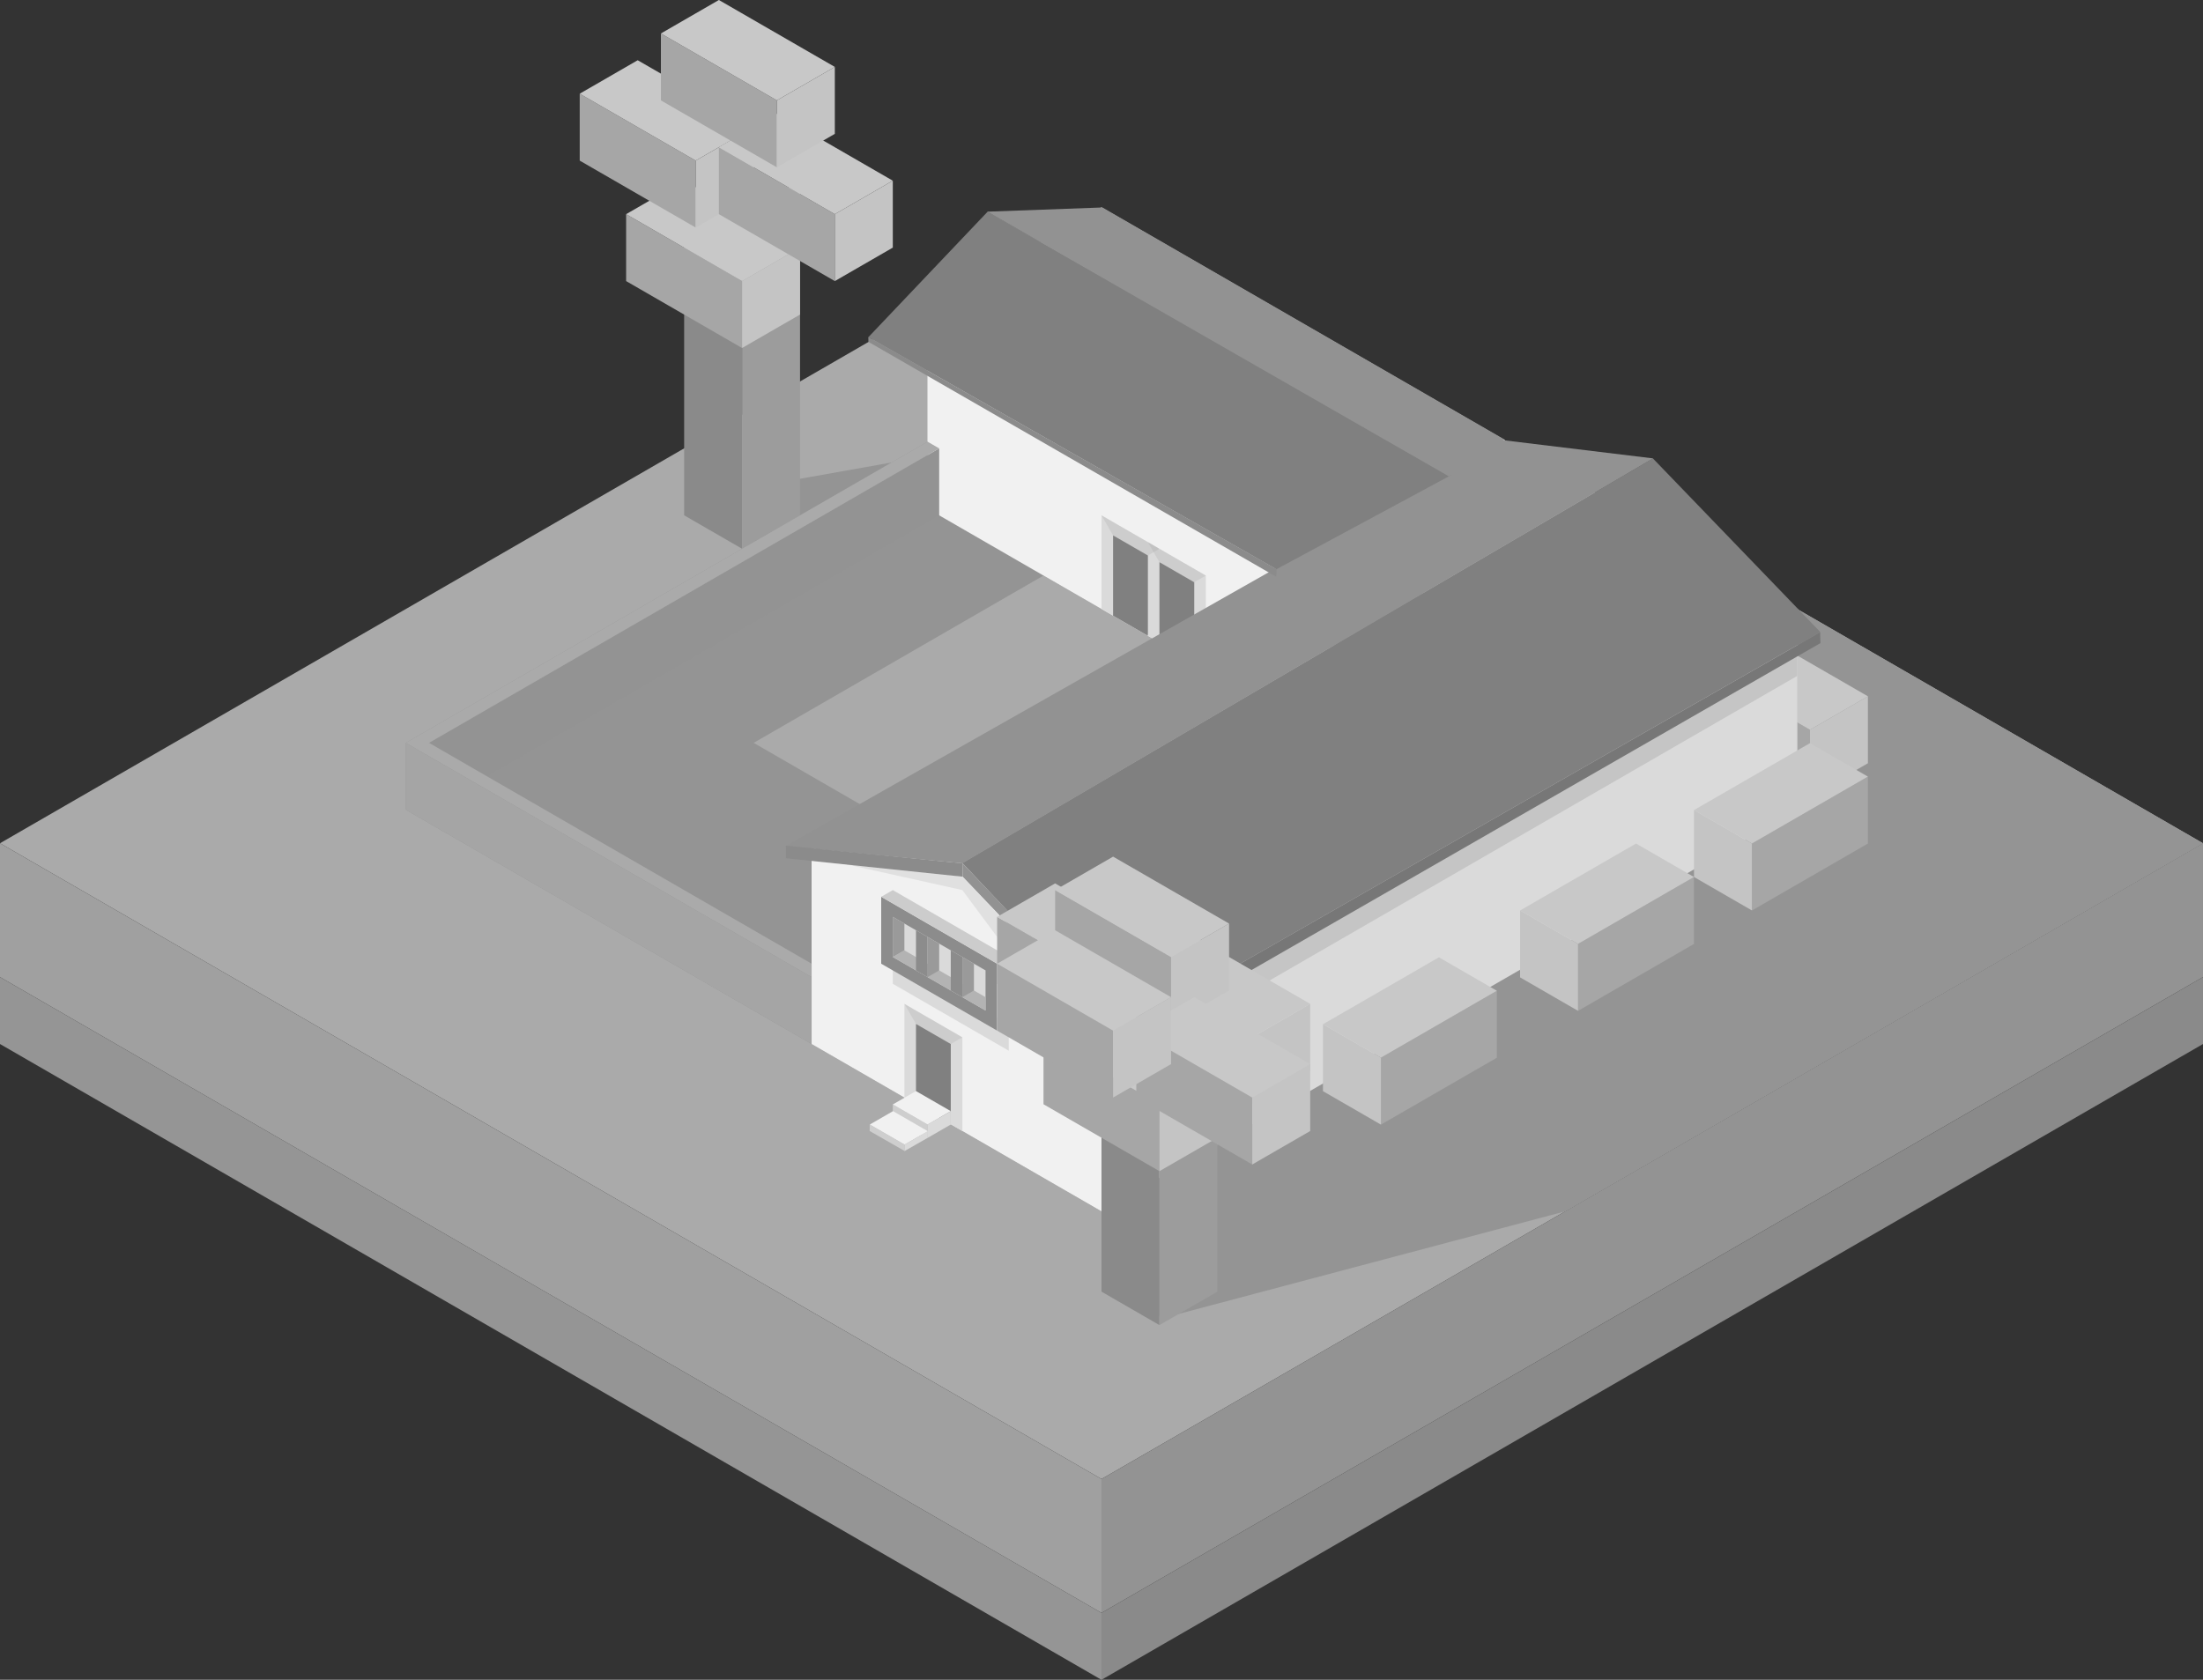 <svg xmlns="http://www.w3.org/2000/svg" viewBox="0 0 1645.45 1254.97"><rect x="0" y="0" width="1645.45" height="1254.97" fill="#333333" stroke="none"/><defs><style>.cls-1{fill:#a6a6a6;}.cls-2{fill:#c4c4c4;}.cls-3{fill:#c8c8c8;}.cls-4{fill:#aaa;}.cls-5{fill:#939393;}.cls-6{fill:#a0a0a0;}.cls-7{fill:#8a8a8a;}.cls-8{fill:#959595;}.cls-9{fill:#949494;}.cls-10{fill:#9c9c9c;}.cls-11{fill:#d2d2d2;}.cls-12{fill:#ccc;}.cls-13{fill:#9a9a9a;}.cls-14{fill:#f1f1f1;}.cls-15{fill:#dadada;}.cls-16,.cls-21,.cls-24{fill:#c5c5c5;}.cls-17,.cls-18{fill:gray;}.cls-18{fill-opacity:0.14;}.cls-19{fill:#929292;}.cls-20{fill:#777;}.cls-21{fill-opacity:0.38;}.cls-22{fill:#8b8b8b;}.cls-23{fill:#a5a5a5;}.cls-24{fill-opacity:0.51;}.cls-25{fill:#8c8c8c;}.cls-26{fill:#dcdcdc;}.cls-27{fill:#b3b3b3;}.cls-28{fill:#cecece;}</style></defs><title>house2</title><g id="Layer_2" data-name="Layer 2"><g id="Layer_2-2" data-name="Layer 2"><g id="g16092"><g id="g6505-97-3-8"><path id="path6496-3-0-6" class="cls-1" d="M303.11,515v50l86.6-50V465Z"/><path id="path6498-39-5-3" class="cls-2" d="M303.11,515l-43.3-25v50l43.3,25Z"/><path id="path6500-9-9-3" class="cls-3" d="M303.11,515l86.6-50-43.3-25-86.6,50,43.3,25"/></g><g id="g20780-4"><path id="path7440-0-3-5-9-9" class="cls-4" d="M822.72,1105l822.72-475L822.72,155,0,630Z"/><path id="path7442-7-6-4-7-1" class="cls-5" d="M822.72,1105v100l822.72-475V630Z"/><path id="path7444-6-1-7-9-9" class="cls-6" d="M0,630V730l822.72,475V1105Z"/><path id="path7448-2-6-8-6-4" class="cls-7" d="M822.72,1205v50l822.72-475V730Z"/><path id="path7448-3-3-7-7-5-2" class="cls-8" d="M822.72,1205v50L0,780V730Z"/></g><path id="path21802" class="cls-9" d="M555.13,365.22l225.17-40s-190.53,100-199.19,105-26-25-26-25Z"/><g id="g10714-9-7-8"><path id="path10292-7-8-1" class="cls-7" d="M511,385V135l43.3,25V410Z"/><path id="path10294-4-0-9" class="cls-10" d="M554.26,160l43.3-25V385l-43.3,25Z"/><g id="g6505-03-1-5-9-4-5-6"><path id="path6496-97-1-5-5-7-2-42" class="cls-1" d="M554.26,210v50l-86.6-50V160Z"/><path id="path6498-4-7-6-5-6-7-6" class="cls-2" d="M554.26,210l43.3-25v50l-43.3,25Z"/><path id="path6500-42-5-1-9-4-15-6" class="cls-3" d="M554.26,210l-86.6-50L511,135l86.6,50-43.3,25"/></g><g id="g6505-03-1-5-9-6-4-4-8"><path id="path6496-97-1-5-5-9-35-4-9" class="cls-1" d="M519.62,120v50L433,120V70Z"/><path id="path6498-4-7-6-5-7-6-9-6" class="cls-2" d="M519.62,120l43.3-25v50l-43.3,25Z"/><path id="path6500-42-5-1-9-2-7-74-76" class="cls-3" d="M519.62,120,433,70l43.3-25,86.6,50-43.3,25"/></g><g id="g6505-03-1-5-9-6-5-10-3-2"><path id="path6496-97-1-5-5-9-3-7-3-4" class="cls-1" d="M623.54,160v50l-86.6-50V110Z"/><path id="path6498-4-7-6-5-7-4-6-5-17" class="cls-2" d="M623.54,160l43.3-25v50l-43.3,25Z"/><path id="path6500-42-5-1-9-2-6-6-7-9" class="cls-3" d="M623.54,160l-86.6-50,43.3-25,86.6,50-43.3,25"/></g><g id="g6505-03-1-5-9-6-5-1-02-7-3"><path id="path6496-97-1-5-5-9-3-1-9-8-8" class="cls-1" d="M580.24,75v50l-86.6-50V25Z"/><path id="path6498-4-7-6-5-7-4-4-4-1-58" class="cls-2" d="M580.24,75l43.3-25v50l-43.3,25Z"/><path id="path6500-42-5-1-9-2-6-2-1-2-9" class="cls-3" d="M580.24,75l-86.6-50,43.3-25,86.6,50-43.3,25"/></g></g><path id="path21108" class="cls-9" d="M779.42,430,562.92,555,718.8,645,606.22,780,303.11,605,692.82,380Z"/><path id="path21078" class="cls-9" d="M822.72,905l44.17,80.22L1169.13,905l476.31-275L995.93,255,692.82,380,995.93,555,606.22,780Z"/><g id="g6505-0-9-0-4-4-3-1"><path id="path6496-9-1-8-2-2-5-3" class="cls-1" d="M1351.87,545.22v50l-86.6-50v-50Z"/><path id="path6498-7-7-8-7-7-9-7" class="cls-2" d="M1351.87,545.22l43.3-25v50l-43.3,25Z"/><path id="path6500-4-7-1-9-7-5-2" class="cls-3" d="M1351.87,545.22l-86.6-50,43.3-25,86.6,50-43.3,25"/></g><path id="path20826" class="cls-11" d="M692.82,230l129.9-75V305l-129.9,75Z"/><path id="path20822" class="cls-12" d="M1342.34,605V455L822.72,155V305Z"/><path id="path20814" class="cls-13" d="M995.93,555,606.22,780,822.72,905l519.62-300L822.72,305l-129.9,75Z"/><path id="path20812" class="cls-14" d="M692.82,380,995.93,555V405L692.82,230Z"/><path id="path20816" class="cls-15" d="M822.72,905V755l519.62-300V605Z"/><g id="g6505-0-9-0-4-4-3"><path id="path6496-9-1-8-2-2-5" class="cls-1" d="M1308.57,630.22v50l86.6-50v-50Z"/><path id="path6498-7-7-8-7-7-9" class="cls-2" d="M1308.57,630.22l-43.3-25v50l43.3,25Z"/><path id="path6500-4-7-1-9-7-5" class="cls-3" d="M1308.57,630.22l86.6-50-43.3-25-86.6,50,43.3,25"/></g><g id="g6505-0-9-0-4-4-2"><path id="path6496-9-1-8-2-2-0" class="cls-1" d="M1178.67,705.22v50l86.6-50v-50Z"/><path id="path6498-7-7-8-7-7-0" class="cls-2" d="M1178.67,705.22l-43.3-25v50l43.3,25Z"/><path id="path6500-4-7-1-9-7-1" class="cls-3" d="M1178.67,705.22l86.6-50-43.3-25-86.6,50,43.3,25"/></g><path id="path20820" class="cls-15" d="M995.93,405V555L606.22,780V630Z"/><g id="g6505-0-9-0-4-4"><path id="path6496-9-1-8-2-2" class="cls-1" d="M1031.44,790.22v50l86.6-50v-50Z"/><path id="path6498-7-7-8-7-7" class="cls-2" d="M1031.44,790.22l-43.3-25v50l43.3,25Z"/><path id="path6500-4-7-1-9-7" class="cls-3" d="M1031.44,790.22l86.6-50-43.3-25-86.6,50,43.3,25"/></g><path id="path20838" class="cls-14" d="M606,630.44l117.67,12.15L825.34,757.5l-163-61.87Z"/><path id="path21074" class="cls-16" d="M822.72,765v40l519.62-300V475Z"/><g id="g21393"><g id="g21094-3"><path id="path21080-7" class="cls-15" d="M822.72,455V385L866,410v70Z"/><path id="path21082-2" class="cls-17" d="M831.38,400v60l26,15V415Z"/><path id="path21084-5" class="cls-18" d="M831.38,400l-8.66-15L866,410l-8.66,5Z"/></g><g id="g21094-3-0"><path id="path21080-7-5" class="cls-15" d="M857.37,475,866,410l34.64,20v70Z"/><path id="path21082-2-7" class="cls-17" d="M866,420v60l26,15V435Z"/><path id="path21084-5-7" class="cls-18" d="M866,420l-8.66-15,43.3,25L892,435Z"/></g></g><path id="path20828" class="cls-17" d="M718.7,644.71l119,125.91,521.88-298.44-125-129.69Z"/><path id="path20818" class="cls-14" d="M606.22,780V630L822.72,755V905Z"/><path id="path20836" class="cls-19" d="M718.8,645,586.51,632.24l535.37-303.47,112.87,13.7Z"/><path id="path20840" class="cls-17" d="M737.7,158.12l-89.06,93.75L953.33,425.31,1083.8,355Z"/><path id="path20842" class="cls-19" d="M1082.28,355.94l41.34-27.65L823.37,155l-85.94,3.14Z"/><path id="path20844" class="cls-19" d="M718.94,645l.21,10.07L838.39,780.24l-.07-9.87Z"/><path id="path20846" class="cls-20" d="M838.29,770.28l521.21-298,.2,8.2L838.36,780.12Z"/><path id="path21076" class="cls-21" d="M822.72,805,718.8,665,606.22,640,718.8,655,822.72,765Z"/><path id="path20848" class="cls-22" d="M587,631.82v9.39L719.1,655l-.1-10Z"/><path id="path20850" class="cls-22" d="M648.56,251.75,953.5,425.22l-.28,5.66L648.63,255.41Z"/><g id="g21094"><path id="path21080" class="cls-15" d="M675.5,820V750l43.3,25v70Z"/><path id="path21082" class="cls-17" d="M684.16,765v60l26,15V780Z"/><path id="path21084" class="cls-18" d="M684.16,765l-8.66-15,43.3,25-8.66,5Z"/></g><path id="path21100" class="cls-8" d="M692.82,330,303.11,555v50L692.82,380Z"/><path id="path21106" class="cls-5" d="M701.48,335v50L320.43,605V555Z"/><path id="path21104" class="cls-4" d="M692.82,330l8.66,5L320.43,555,606.22,720v10L303.11,555Z"/><path id="path21102" class="cls-23" d="M606.22,730,303.11,555v50L606.22,780Z"/><g id="g21406"><path id="path21313" class="cls-24" d="M666.84,715v20l86.6,50V765Z"/><path id="path21301" class="cls-25" d="M658.18,720V670l86.6,50v50Z"/><path id="path21303" class="cls-12" d="M658.18,670l8.66-5,86.6,50-8.66,5Z"/><path id="path21305" class="cls-26" d="M744.78,720v50l8.66-5V715Z"/><path id="path21307" class="cls-15" d="M666.84,685v30l69.28,40V725Z"/><path id="path21309" class="cls-27" d="M666.84,715l8.66-5,60.62,35v10Z"/><path id="path21311" class="cls-13" d="M675.5,710V690l-8.66-5v30Z"/><path id="path21315" class="cls-25" d="M710.14,710v30l8.66,5V715Z"/><path id="path21317" class="cls-13" d="M718.8,715v30l8.66-5V720Z"/><path id="path21315-3" class="cls-25" d="M684.16,695v30l8.66,5V700Z"/><path id="path21317-3" class="cls-13" d="M692.82,700v30l8.66-5V705Z"/></g><g id="g10714-9-7-8-5"><g id="g21800"><path id="path10292-7-8-1-9" class="cls-7" d="M822.72,965V750L866,775V990Z"/><path id="path10294-4-0-9-9" class="cls-10" d="M866,775l43.3-25V965L866,990Z"/><g id="g6505-03-1-5-9-4-5-6-6"><path id="path6496-97-1-5-5-7-2-42-2" class="cls-1" d="M866,825v50l-86.6-50V775Z"/><path id="path6498-4-7-6-5-6-7-6-4" class="cls-2" d="M866,825l43.3-25v50L866,875Z"/><path id="path6500-42-5-1-9-4-15-6-6" class="cls-3" d="M866,825l-86.6-50,43.3-25,86.6,50L866,825"/></g><g id="g6505-03-1-5-9-6-4-4-8-3"><path id="path6496-97-1-5-5-9-35-4-9-0" class="cls-1" d="M831.38,735v50l-86.6-50V685Z"/><path id="path6498-4-7-6-5-7-6-9-6-4" class="cls-2" d="M831.38,735l43.3-25v50l-43.3,25Z"/><path id="path6500-42-5-1-9-2-7-74-76-6" class="cls-3" d="M831.38,735l-86.6-50,43.3-25,86.6,50-43.3,25"/></g><g id="g6505-03-1-5-9-6-5-10-3-2-3"><path id="path6496-97-1-5-5-9-3-7-3-4-6" class="cls-1" d="M935.31,775v50l-86.6-50V725Z"/><path id="path6498-4-7-6-5-7-4-6-5-17-9" class="cls-2" d="M935.31,775l43.3-25v50l-43.3,25Z"/><path id="path6500-42-5-1-9-2-6-6-7-9-2" class="cls-3" d="M935.31,775l-86.6-50L892,700l86.6,50-43.3,25"/></g><g id="g6505-03-1-5-9-6-5-1-02-7-3-9"><path id="path6496-97-1-5-5-9-3-1-9-8-8-8" class="cls-1" d="M874.69,715v50l-86.6-50V665Z"/><path id="path6498-4-7-6-5-7-4-4-4-1-58-4" class="cls-2" d="M874.69,715,918,690v50l-43.3,25Z"/><path id="path6500-42-5-1-9-2-6-2-1-2-9-8" class="cls-3" d="M874.69,715l-86.6-50,43.3-25L918,690l-43.3,25"/></g><g id="g6505-03-1-5-9-6-5-1-02-7-3-9-6"><path id="path6496-97-1-5-5-9-3-1-9-8-8-8-0" class="cls-1" d="M935.31,820v50l-86.6-50V770Z"/><path id="path6498-4-7-6-5-7-4-4-4-1-58-4-1" class="cls-2" d="M935.31,820l43.3-25v50l-43.3,25Z"/><path id="path6500-42-5-1-9-2-6-2-1-2-9-8-6" class="cls-3" d="M935.31,820l-86.6-50L892,745l86.6,50-43.3,25"/></g><g id="g6505-03-1-5-9-6-5-1-02-7-3-9-6-4"><path id="path6496-97-1-5-5-9-3-1-9-8-8-8-0-6" class="cls-1" d="M831.38,770v50l-86.6-50V720Z"/><path id="path6498-4-7-6-5-7-4-4-4-1-58-4-1-0" class="cls-2" d="M831.38,770l43.3-25v50l-43.3,25Z"/><path id="path6500-42-5-1-9-2-6-2-1-2-9-8-6-5" class="cls-3" d="M831.38,770l-86.6-50,43.3-25,86.6,50-43.3,25"/></g></g></g><g id="g21897"><path id="path21888" class="cls-28" d="M666.84,835.15l26,15v-10l-26-15Z"/><path id="path21890" class="cls-14" d="M684.16,815.15l-17.32,10,26,15,17.32-10Z"/><path id="path21892" class="cls-15" d="M692.82,840.15v10l17.32-10v-10Z"/></g><g id="g21897-8"><path id="path21888-3" class="cls-28" d="M649.57,845l25.95,14.83.1-4.68-26-15Z"/><path id="path21890-6" class="cls-14" d="M667,830.14l-17.32,10,26,15,17.32-10Z"/><path id="path21892-5" class="cls-15" d="M675.62,855.14l-.1,4.87,17.33-9.88.09-5Z"/></g></g></g></g></svg>